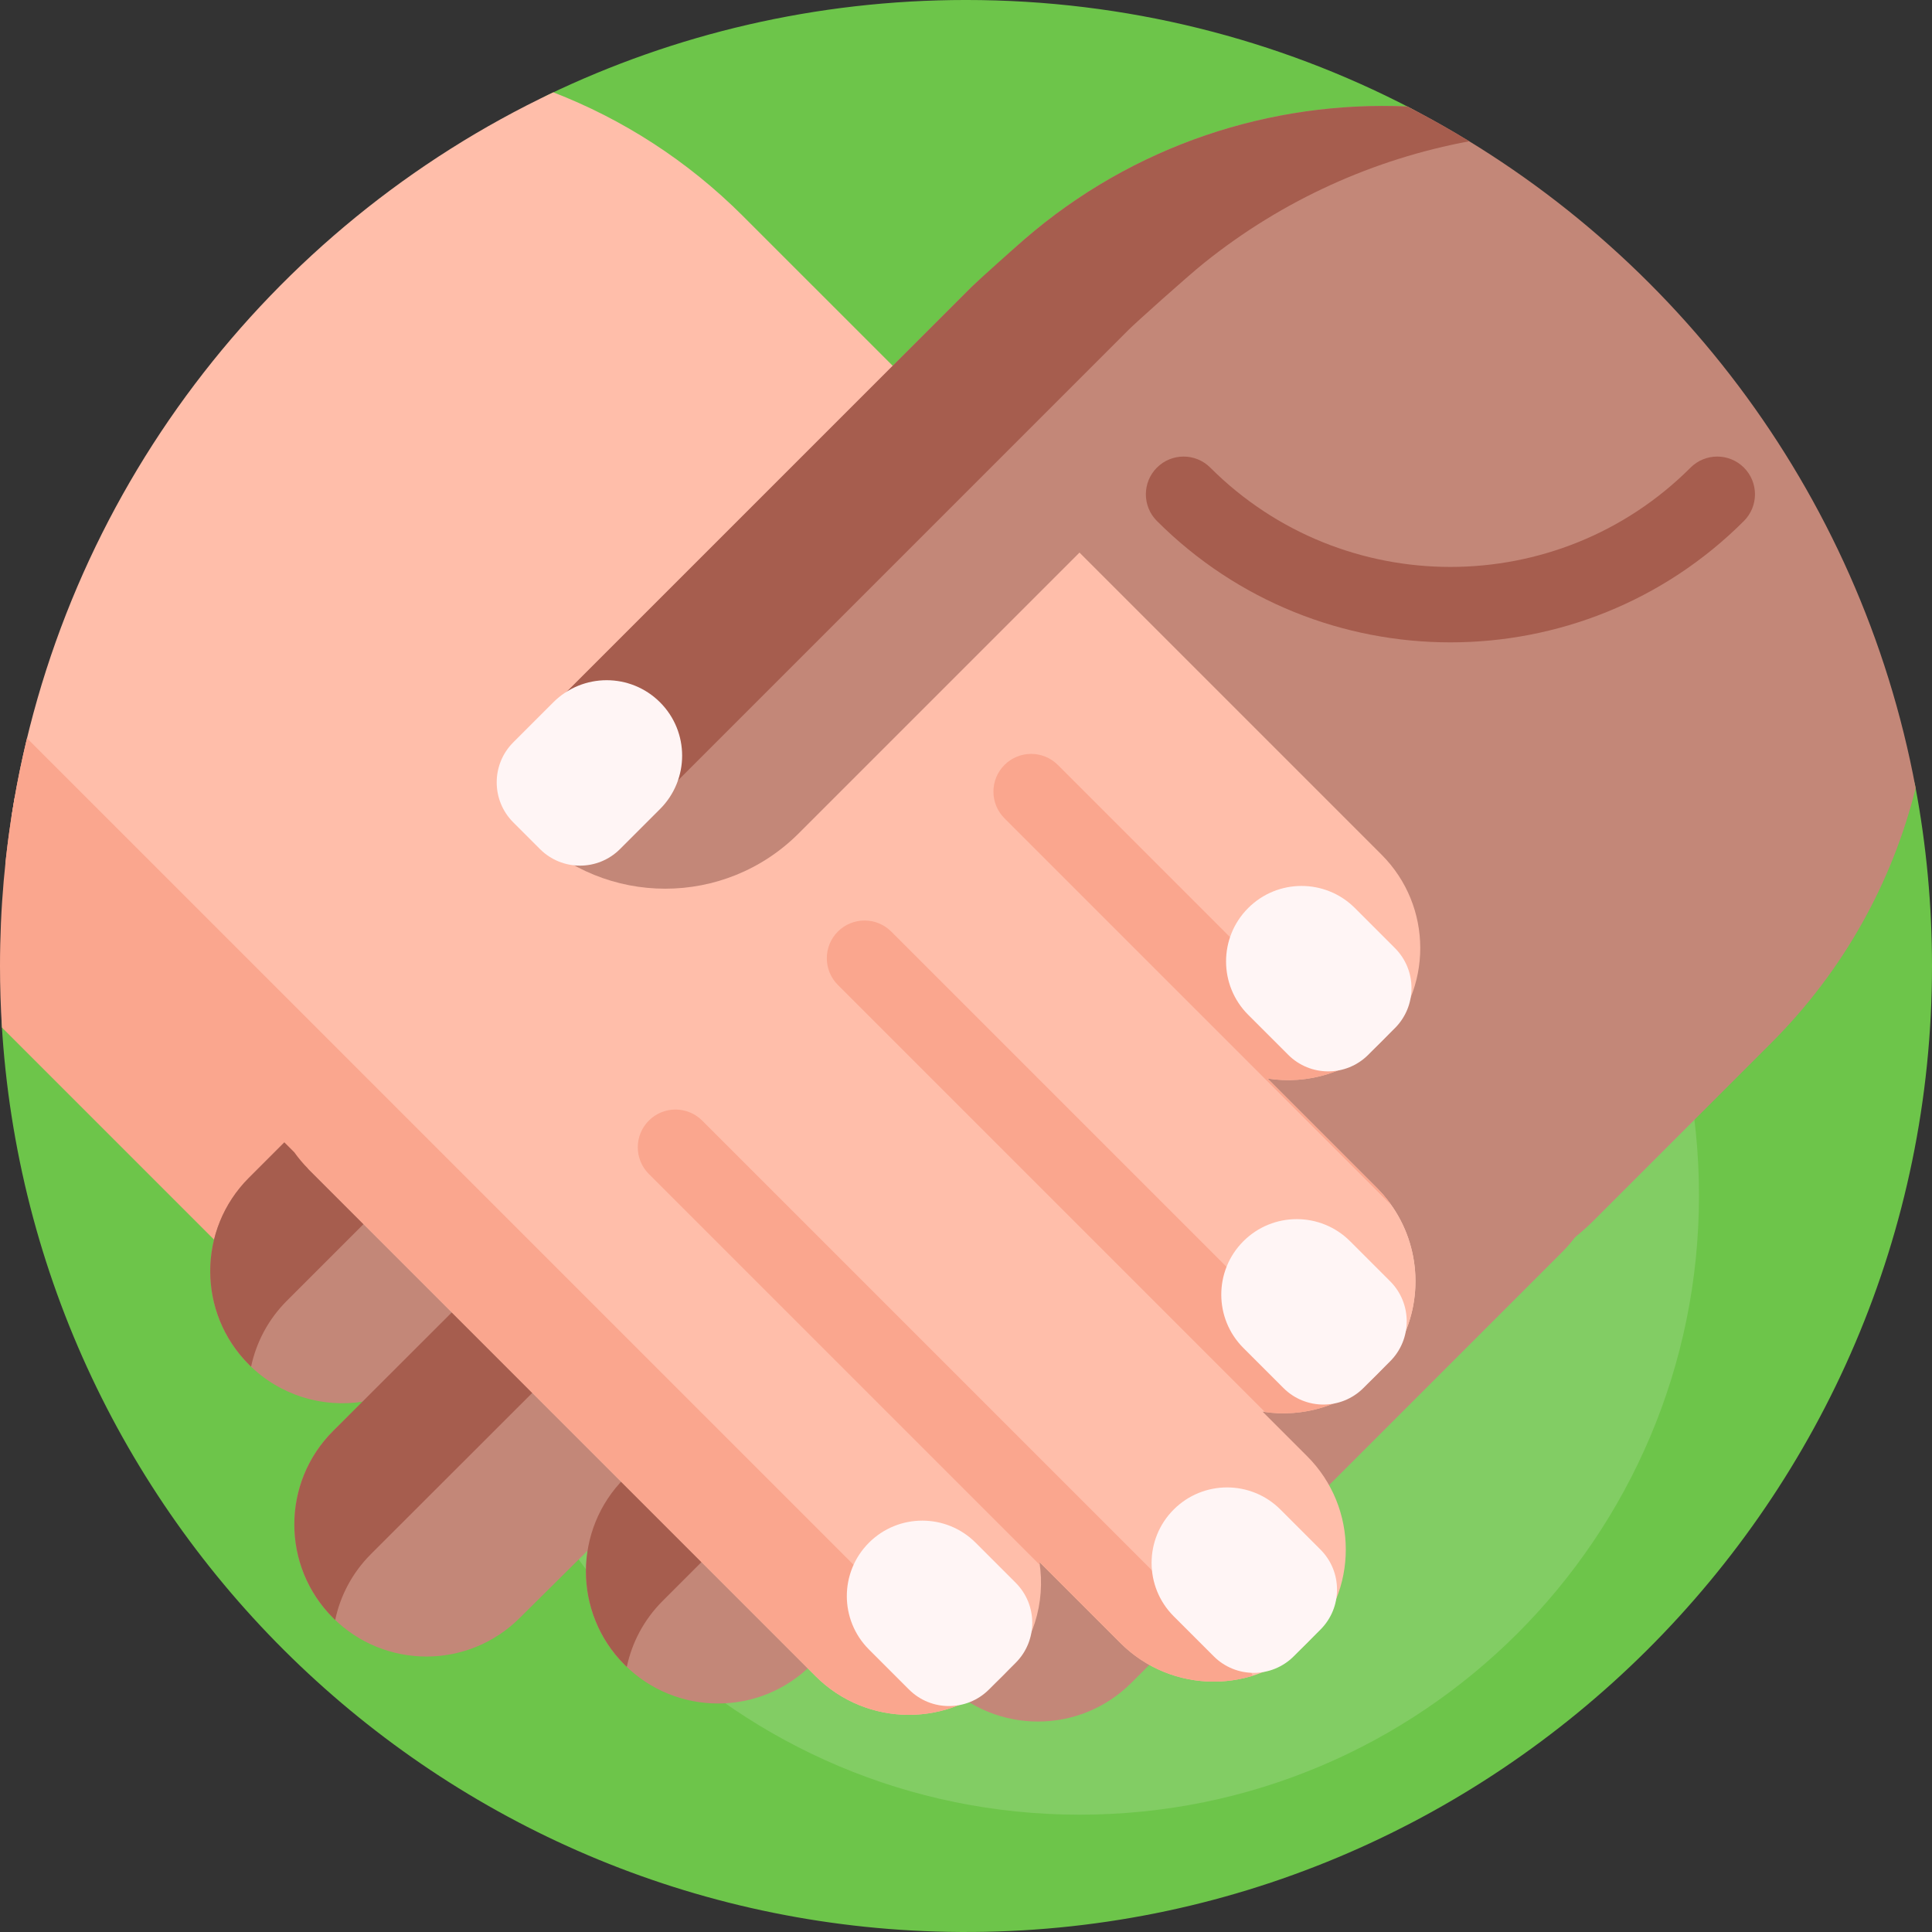 <svg id="Capa_1" enable-background="new 0 0 512 512" height="512" viewBox="0 0 512 512" width="512" xmlns="http://www.w3.org/2000/svg"><rect x="0" y="0" width="512" height="512" fill="#333333" stroke="none"/><g><path d="m507.612 208.556c2.881 15.374 4.388 31.232 4.388 47.442.001 141.653-115.892 256.833-257.543 255.997-135.642-.8-246.282-107.093-254.024-240.983-.225-3.891 1.829-7.561 5.249-9.43 79.496-43.442 133.417-127.823 133.417-224.798 0-.595-.002-1.189-.006-1.783-.029-4.185 2.329-8.03 6.101-9.843 33.529-16.124 71.112-25.158 110.806-25.158 42.518 0 82.614 10.365 117.901 28.706 4.314 2.242 7.375 6.297 8.528 11.02 16.565 67.833 60.158 125.07 118.721 159.652 3.372 1.992 5.741 5.329 6.462 9.178z" fill="#6dc54a"/><path d="m122 316.784c0-90.644 73.481-164.125 164.125-164.125s164.125 73.481 164.125 164.125-73.481 164.126-164.125 164.126-164.125-73.482-164.125-164.126z" fill="#82cd64"/><path d="m159.962 382.253c-13.668 13.668-35.829 13.668-49.497 0l-58.809-58.809-47.885-47.885-3.26-3.26c-.339-5.39-.511-10.824-.511-16.299 0-15.192 1.323-30.075 3.861-44.539l51.418 51.418c13.211-6.952 29.933-4.874 41.044 6.237l63.64 63.64c13.668 13.668 13.668 35.829-.001 49.497z" fill="#faa68e"/><path d="m469.396 276.392-47.052 47.052c-23.432 23.431-61.421 23.431-84.853 0l-120.857-120.858c-23.432-23.432-23.432-61.421 0-84.853l47.052-47.052c30.035-30.035 69.938-44.189 109.273-42.462 69.168 35.588 120.026 101.755 134.709 180.639-6.168 24.747-18.925 48.187-38.272 67.534z" fill="#c38778"/><path d="m414.08 331.708-114.268 114.268c-13.668 13.668-35.829 13.668-49.498 0-8.238-8.238-11.511-19.562-9.818-30.251l-25.468 25.468c-13.668 13.668-35.829 13.668-49.498 0-8.238-8.238-11.511-19.562-9.818-30.251l-17.962 17.808c-13.668 13.668-35.829 13.668-49.497 0-13.668-13.668-13.668-35.829 0-49.497l7.963-7.808c-10.689 1.692-22.013-1.58-30.251-9.818-13.668-13.668-13.668-35.829 0-49.498l164.267-164.269c13.668-13.668 35.829-13.668 49.497 0 9.893 9.893 12.625 24.236 8.197 36.587 12.351-4.428 26.693-1.697 36.587 8.197 9.893 9.894 12.625 24.236 8.197 36.587 12.351-4.429 26.693-1.697 36.587 8.197 9.893 9.893 12.625 24.236 8.197 36.587 12.351-4.429 26.693-1.697 36.587 8.197 13.668 13.667 13.668 35.828-.001 49.496z" fill="#c38778"/><path d="m262.81 157.929-186.778 186.777c-4.975 4.975-8.139 11.076-9.492 17.482-.193-.185-.386-.372-.576-.563-13.668-13.668-13.668-35.829 0-49.498l164.268-164.267c13.669-13.668 37.553 5.093 32.578 10.069zm66.989 69.498-164.268 164.268c-13.668 13.668-13.668 35.829 0 49.498.19.19.382.377.576.563 1.353-6.407 4.517-12.507 9.492-17.482l186.778-186.777c4.975-4.977-18.909-23.738-32.578-10.07zm-84.783-4.783-156.764 156.609c-13.668 13.668-13.668 35.829 0 49.498.19.19.382.377.576.563 1.353-6.407 4.517-12.507 9.492-17.482l179.273-179.118c4.976-4.977-18.909-23.739-32.577-10.07z" fill="#a65d4e"/><path d="m364.864 314.798c10.383 10.383 12.878 25.666 7.487 38.405-12.739 5.391-28.022 2.896-38.405-7.487l-121.256-121.256c-10.383-10.383-12.878-25.666-7.487-38.405 12.739-5.391 28.022-2.896 38.405 7.487zm-172.433 8.136c-.364-.364-.735-.719-1.111-1.064-19.526-17.907-47.826 10.394-29.919 29.919.345.376.699.746 1.064 1.111l72.317 72.317c10.2 10.2 25.13 12.788 37.73 7.764 5.024-12.6 2.436-27.53-7.764-37.73z" fill="#ffcdbe"/><path d="m364.864 314.798c13.668 13.668 13.668 35.829 0 49.498-8.238 8.238-19.562 11.511-30.251 9.818l11.785 11.785c13.668 13.668 13.668 35.829 0 49.497-13.668 13.668-35.829 13.668-49.497 0l-21.451-21.451c1.692 10.689-1.58 22.013-9.818 30.251-13.668 13.668-35.829 13.668-49.497 0l-134.35-134.35c-1.412-1.412 5.338-9.938 4.218-11.512-16.612-16.623-68.968-65.56-82.95-81.966 13.218-85.072 68.328-156.286 143.578-191.896 18.322 7.089 35.498 18.025 50.283 32.81l60.452 60.451c3.08 3.08 5.755 6.411 8.025 9.928 2.786 1.547 5.405 3.502 7.771 5.867l92.971 92.971c13.668 13.668 13.668 35.829 0 49.497-8.238 8.238-19.562 11.511-30.251 9.818z" fill="#ffbeaa"/><path d="m7.157 195.639 253.018 253.018c-13.589 8.996-32.072 7.509-44.042-4.461l-134.383-134.383c-1.399-1.403-2.654-2.895-3.766-4.457-18.401-18.414-54.272-54.303-76.55-76.607 1.192-11.271 3.116-22.324 5.723-33.11zm361.589 123.769c-1.141-1.618-2.435-3.162-3.883-4.61l-28.982-28.982c7.885 1.248 16.115-.205 23.197-4.361l-78.737-78.737c-3.905-3.905-10.237-3.905-14.142 0s-3.905 10.237 0 14.142zm-146.702-72.533c-3.905 3.905-3.905 10.237 0 14.142l113.189 113.189c7.988 1.119 16.288-.522 23.359-4.925l-122.406-122.406c-3.905-3.906-10.237-3.906-14.142 0zm-35.954 50.095c-3.905-3.905-10.237-3.905-14.142 0s-3.905 10.237 0 14.142l103.615 103.615c-.035-.261-.073-.522-.114-.782l21.451 21.451c9.495 9.495 23.09 12.394 35.088 8.696-.487-1.274-1.243-2.468-2.27-3.495z" fill="#faa68e"/><path d="m307 125.515-95.355 95.355c-19.526 19.526-51.184 19.526-70.71 0-7.81-7.811-7.81-20.474 0-28.284l116.568-116.569c13.668-13.668 35.829-13.668 49.497 0 13.668 13.669 13.668 35.829 0 49.498z" fill="#c38778"/><path d="m319.034 69.73c-4.498 3.614-18.079 15.812-19.795 17.528l-127.743 127.743c-5.256 5.256-23.583 12.848-30.562 5.869-7.811-7.811-7.811-20.474 0-28.284l116.568-116.569c1.566-1.566 11.225-10.2 13.841-12.469 28.981-25.137 65.537-36.913 101.615-35.329 5.59 2.876 11.06 5.952 16.402 9.218-25.138 4.689-49.367 15.452-70.326 32.293zm143.125 54.194c-3.905-3.905-10.237-3.905-14.142 0-35.091 35.091-92.188 35.091-127.279 0-3.905-3.905-10.237-3.905-14.142 0s-3.905 10.237 0 14.142c42.889 42.889 112.674 42.889 155.563 0 3.905-3.905 3.905-10.237 0-14.142z" fill="#a65d4e"/><path d="m174.916 186.12c7.81 7.81 7.81 20.474 0 28.284l-10.607 10.607c-5.858 5.858-15.355 5.858-21.213 0l-7.071-7.071c-5.858-5.858-5.858-15.355 0-21.213l10.606-10.607c7.811-7.81 20.474-7.81 28.285 0zm166.468 93.413c5.858 5.858 15.355 5.858 21.213 0l7.071-7.071c5.858-5.858 5.858-15.355 0-21.213l-10.607-10.606c-7.811-7.811-20.474-7.811-28.284 0-7.811 7.811-7.811 20.474 0 28.284zm-82.825 129.307c-7.81-7.81-20.474-7.81-28.284 0-7.811 7.81-7.811 20.474 0 28.284l10.607 10.607c5.858 5.858 15.355 5.858 21.213 0l7.071-7.071c5.858-5.858 5.858-15.355 0-21.213zm80.767-8.799c-7.81-7.811-20.474-7.811-28.284 0-7.811 7.811-7.811 20.474 0 28.284l10.607 10.607c5.858 5.858 15.355 5.858 21.213 0l7.071-7.071c5.858-5.858 5.858-15.355 0-21.213zm18.466-71.101c-7.811-7.81-20.474-7.81-28.284 0-7.81 7.81-7.81 20.474 0 28.284l10.607 10.606c5.858 5.858 15.355 5.858 21.213 0l7.071-7.071c5.858-5.858 5.858-15.355 0-21.213z" fill="#fff5f5"/></g></svg>